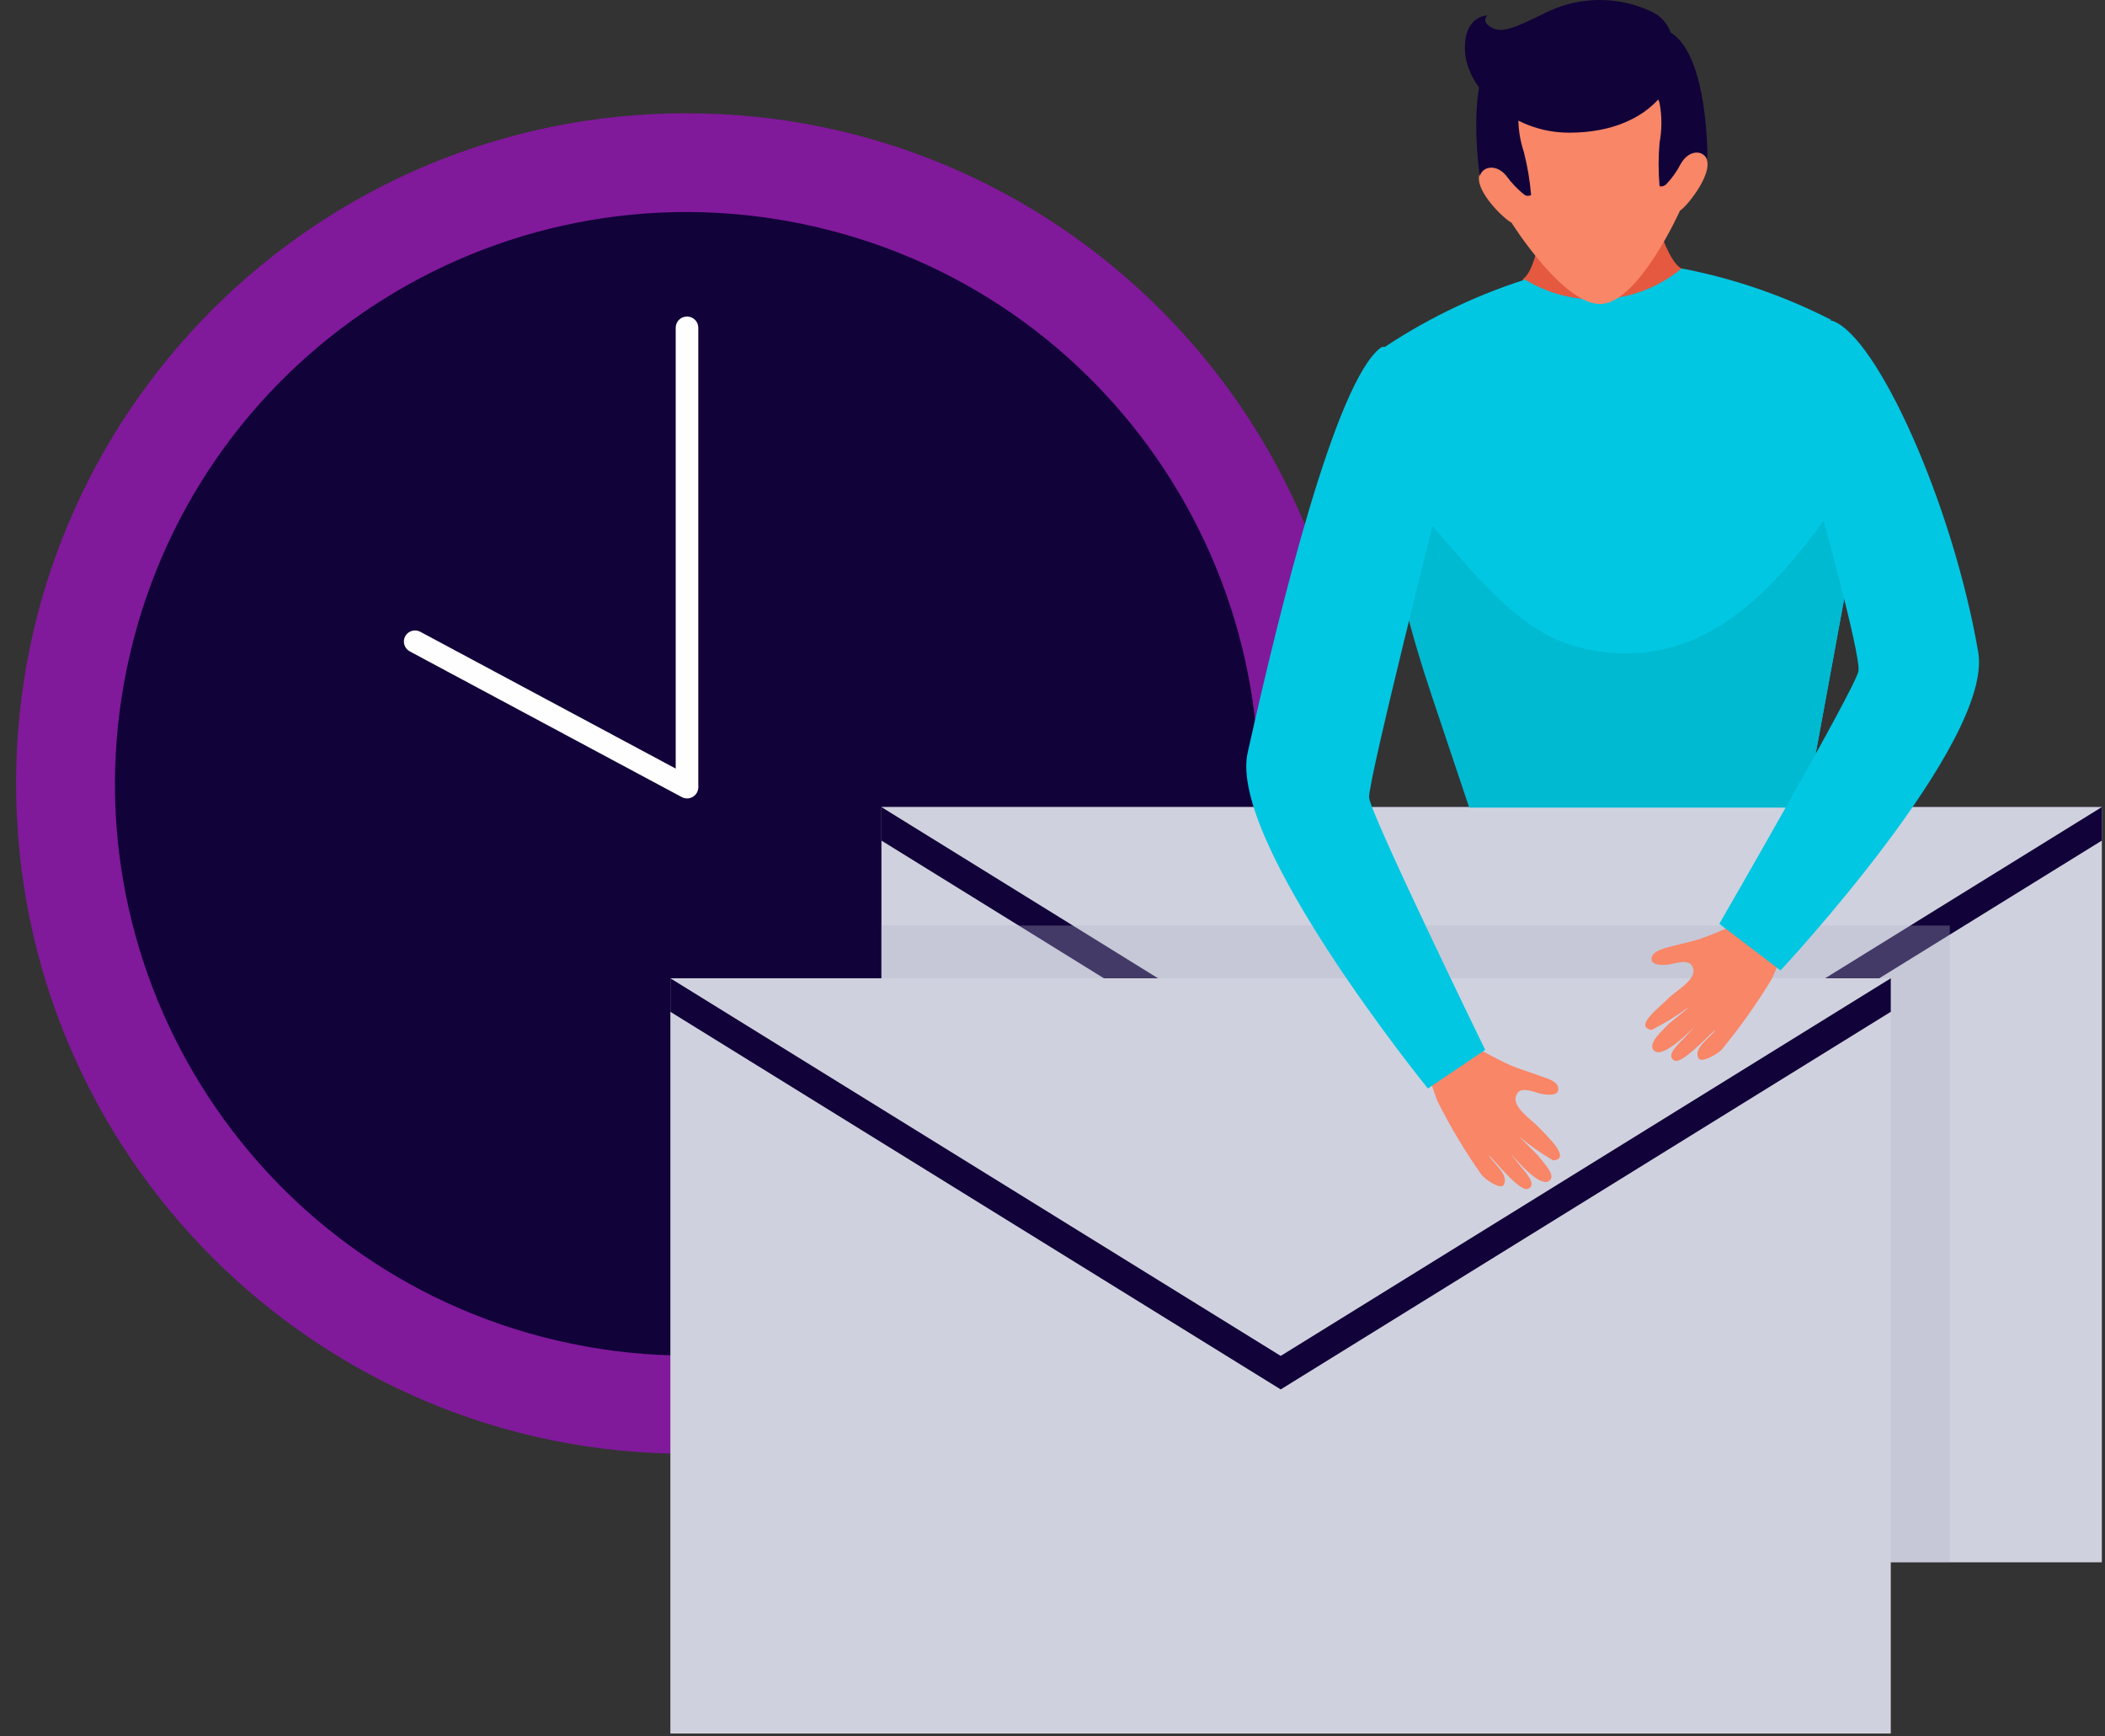 <svg viewBox="0 0 560 462" fill="none" xmlns="http://www.w3.org/2000/svg">
<rect x="0" y="0" width="560" height="462" fill="#333333" stroke="none"/>
<path d="M182.607 386.788C281.094 386.788 360.933 306.949 360.933 208.463C360.933 109.976 281.094 30.137 182.607 30.137C84.121 30.137 4.281 109.976 4.281 208.463C4.281 306.949 84.121 386.788 182.607 386.788Z" fill="#81199B"/>
<path d="M330.813 243.14C349.923 161.344 299.105 79.543 217.309 60.433C135.512 41.323 53.711 92.141 34.602 173.937C15.492 255.734 66.309 337.535 148.106 356.645C229.902 375.754 311.703 324.937 330.813 243.14Z" fill="#110239"/>
<path d="M182.799 84.223H182.734C181.093 84.223 179.762 85.553 179.762 87.195V209.245C179.762 210.886 181.093 212.217 182.734 212.217H182.799C184.44 212.217 185.771 210.886 185.771 209.245V87.195C185.771 85.553 184.44 84.223 182.799 84.223Z" fill="#FEFEFE"/>
<path d="M185.384 210.918C185.003 211.599 184.369 212.103 183.619 212.32C182.87 212.538 182.065 212.452 181.378 212.081L109.014 173.314C108.322 172.944 107.804 172.315 107.574 171.565C107.344 170.814 107.421 170.003 107.786 169.308C108.157 168.616 108.786 168.099 109.536 167.869C110.287 167.639 111.098 167.715 111.792 168.081L184.156 206.847C184.507 207.031 184.818 207.282 185.071 207.587C185.324 207.892 185.513 208.245 185.627 208.624C185.741 209.003 185.779 209.402 185.737 209.796C185.695 210.189 185.575 210.571 185.384 210.918Z" fill="#FEFEFE"/>
<path d="M559.158 214.73H234.489V415.67H559.158V214.73Z" fill="#D0D1DE"/>
<path d="M396.791 324.117L559.158 223.647V214.73H234.489V223.647L396.791 324.117Z" fill="#110239"/>
<path d="M396.791 315.2L234.489 214.73H559.158L396.791 315.2Z" fill="#D0D1DE"/>
<g style="mix-blend-mode:multiply" opacity="0.32">
<path d="M234.489 415.663H518.712V255.17V246.254H234.489V415.663Z" fill="#B1B3C8"/>
</g>
<path d="M503.011 260.289H178.342V461.229H503.011V260.289Z" fill="#D0D1DE"/>
<path d="M340.709 369.675L503.011 269.205V260.289H178.342V269.205L340.709 369.675Z" fill="#110239"/>
<path d="M340.709 360.759L178.342 260.289H503.011L340.709 360.759Z" fill="#D0D1DE"/>
<path d="M412.168 38.287L423.798 37.447L435.428 36.672C435.428 36.672 440.984 68.137 447.316 71.433C447.316 71.433 457.46 108.39 428.902 110.199C394.335 112.59 405.19 74.211 405.19 74.211C411.07 70.205 412.168 38.287 412.168 38.287Z" fill="#E45940"/>
<path d="M480.399 214.858L492.998 146.37C491.254 115.486 487.054 85.055 487.054 85.055C474.539 78.664 461.183 74.074 447.383 71.422C441.614 76.201 434.495 79.056 427.022 79.589C419.55 80.122 412.098 78.306 405.709 74.394C391.672 78.888 378.371 85.418 366.232 93.777C365.282 106.73 365.933 119.75 368.17 132.544C371.117 150.339 375.438 167.879 381.092 185.008L391.042 214.858H480.399Z" fill="#01C7E2"/>
<path d="M480.397 214.849L492.996 146.362C492.609 139.901 492.544 133.44 492.609 127.689C474.776 154.503 453.842 180.799 419.922 172.206C399.052 166.973 384.967 141.387 369.719 128.206L366.424 125.363C366.941 128.077 367.458 130.92 367.974 133.827C370.92 151.242 375.241 168.396 380.897 185.128L390.847 214.849H480.397Z" fill="#00BAD1"/>
<path d="M394.013 45.523C396.985 41.582 401.25 46.944 401.25 46.944C401.25 46.944 394.465 26.398 399.117 16.836C403.769 7.273 421.408 10.892 421.408 10.892C421.408 10.892 438.336 4.818 444.28 13.67C450.225 22.522 446.412 43.779 446.412 43.779C446.412 43.779 449.902 37.899 453.391 41.388C456.88 44.877 448.932 54.827 446.929 56.055C446.929 56.055 436.139 80.154 426.125 80.865C416.11 81.576 402.09 59.22 402.09 59.22C400.28 58.445 391.041 49.723 394.013 45.523Z" fill="#F88667"/>
<path d="M426.318 19.142C426.318 19.142 439.563 20.499 441.501 27.413C442.147 30.893 442.147 34.463 441.501 37.944C441.16 41.813 441.16 45.705 441.501 49.574C441.797 49.625 442.101 49.611 442.391 49.533C442.681 49.455 442.951 49.315 443.181 49.122C444.787 47.456 446.137 45.562 447.187 43.501C449.448 39.689 453.002 40.012 454.23 42.273C454.23 42.273 454.682 7.641 440.209 7.448C425.736 7.254 426.318 19.142 426.318 19.142Z" fill="#110239"/>
<path d="M417.789 19.668C417.789 19.668 404.867 22.899 403.963 30.006C403.789 33.531 404.271 37.058 405.384 40.408C406.356 44.18 407.004 48.027 407.322 51.909C407.062 52.039 406.774 52.108 406.482 52.108C406.191 52.108 405.903 52.039 405.642 51.909C403.806 50.456 402.176 48.761 400.796 46.869C398.083 43.445 394.336 44.285 393.689 46.869C393.689 46.869 388.391 12.626 402.67 10.429C416.949 8.232 417.789 19.668 417.789 19.668Z" fill="#110239"/>
<path d="M456.362 273.964C455.263 275.967 450.418 278.681 451.839 281.523C452.55 283.01 456.943 280.425 457.977 279.327C462.852 273.404 467.3 267.143 471.287 260.59C472.644 257.553 473.936 254.581 475.422 251.802C472.317 249.495 469.498 246.828 467.022 243.855C462.241 245.6 457.137 248.12 452.485 249.735C449.965 250.575 447.252 251.092 444.667 251.802C443.116 252.255 439.692 252.836 439.369 254.904C439.046 256.971 442.406 256.778 443.763 256.648C445.12 256.519 449.319 254.904 450.224 257.165C451.968 260.46 445.701 263.626 443.763 265.694C441.824 267.761 434.459 273.124 439.369 274.029C442.79 272.315 446.055 270.304 449.125 268.02C449.125 268.343 443.957 272.284 443.763 272.607C442.47 274.029 438.788 277.065 439.692 279.068C441.566 282.686 449.707 274.222 450.934 273.059L447.833 276.419C445.184 278.939 443.504 281.136 445.442 282.17C447.381 283.203 453.906 276.096 456.362 273.964Z" fill="#F88667"/>
<path d="M457.396 245.794L473.678 258.199C473.678 258.199 530.406 197.465 526.271 173.494C519.487 134.082 499.393 89.5 487.505 85.365C482.53 83.814 476.844 103.908 483.434 132.337C483.434 132.337 495.129 174.14 494.418 178.534C493.707 182.927 457.396 245.794 457.396 245.794Z" fill="#01C7E2"/>
<path d="M396.081 307.325C396.986 309.393 401.637 312.494 400.022 315.273C399.182 316.629 394.983 313.722 394.078 312.494C389.674 306.227 385.743 299.64 382.319 292.788C381.221 289.622 380.122 286.327 378.895 283.613C382.187 281.595 385.224 279.187 387.94 276.441C392.527 278.509 397.438 281.481 401.961 283.484C404.416 284.518 407.065 285.293 409.52 286.198C411.975 287.102 414.43 287.619 414.56 289.687C414.689 291.754 411.394 291.302 410.037 291.044C408.68 290.785 404.674 288.847 403.576 291.044C401.573 294.209 407.517 297.892 409.52 300.089C411.523 302.286 418.178 308.295 413.203 308.747C409.957 306.873 406.886 304.711 404.028 302.286L409.003 307.261C410.166 308.812 413.526 312.107 412.557 313.722C410.36 317.146 402.93 308.036 401.767 306.809L404.61 310.427C407 313.14 408.551 315.466 406.483 316.306C404.416 317.146 398.342 309.651 396.081 307.325Z" fill="#F88667"/>
<path d="M395.11 279.337L379.862 289.61C379.862 289.61 326.622 224.03 331.921 200.254C340.578 161.487 355.31 101.657 367.263 92.547C371.398 89.381 384.578 114.386 383.609 129.957C383.609 129.957 363.903 207.813 364.226 212.207C364.549 216.6 395.11 279.337 395.11 279.337Z" fill="#01C7E2"/>
<path d="M444.99 11.591C444.935 9.78 444.372 8.021 443.367 6.514C442.362 5.006 440.955 3.811 439.305 3.063C435.009 1.046 430.321 0 425.575 0C420.829 0 416.141 1.046 411.845 3.063C402.347 7.779 399.44 8.878 396.662 7.262C393.883 5.647 395.692 4.097 395.692 4.097C395.692 4.097 389.231 4.096 389.748 13.723C390.265 23.351 401.895 35.304 417.402 35.304C441.049 35.304 448.673 18.763 444.99 11.591Z" fill="#110239"/>
</svg>
